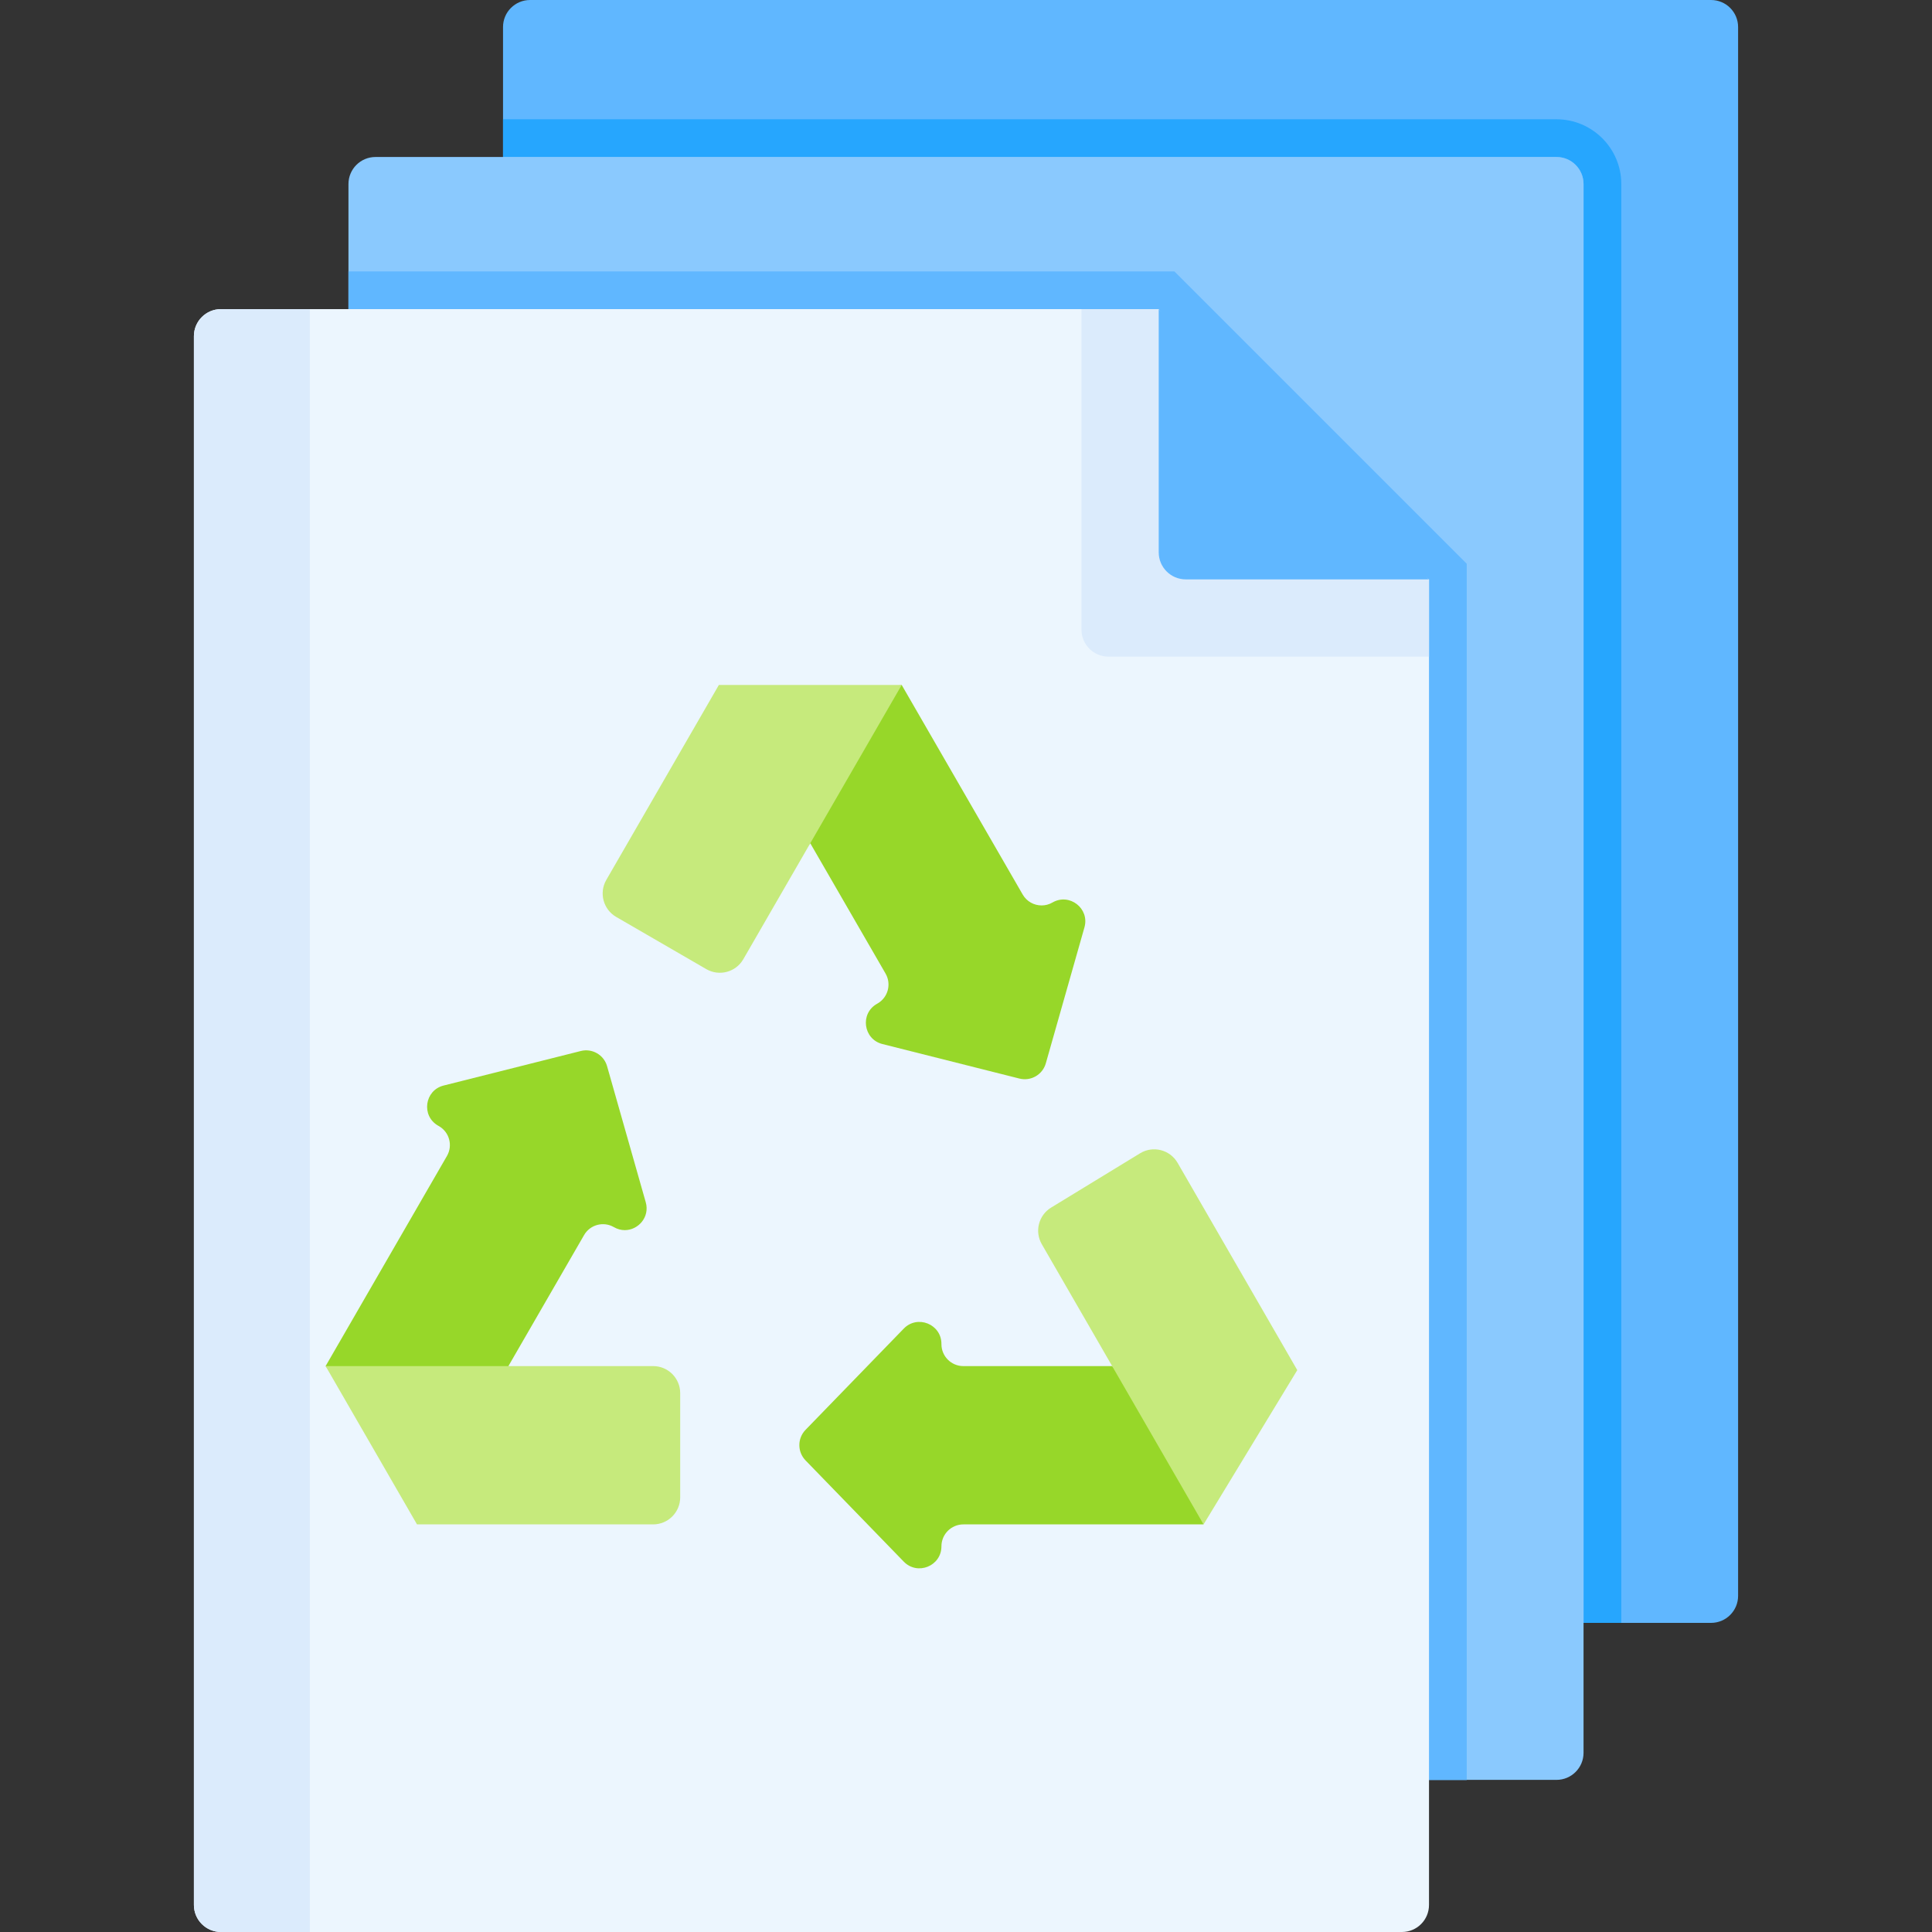 <svg id="Capa_1" enable-background="new 0 0 512 512" height="512" viewBox="0 0 512 512" width="512" xmlns="http://www.w3.org/2000/svg"><rect x="0" y="0" width="512" height="512" fill="#333333" stroke="none"/><g><path d="m388.7 149.4v322.29h-10v-318.15l-71.63-71.62h-214.72v-10h218.87z" fill="#60b7ff"/><path d="m133.306 51.605v-44.437c0-3.959 3.209-7.168 7.168-7.168h312.973c3.959 0 7.168 3.209 7.168 7.168v415.744c0 3.959-3.209 7.168-7.168 7.168h-43.792l.845-378.497z" fill="#60b7ff"/><path d="m429.66 48.77v381.31h-10v-381.31c0-3.96-3.21-7.16-7.17-7.16h-279.18v-10h279.18c9.46 0 17.17 7.7 17.17 17.16z" fill="#26a6fe"/><path d="m92.346 91.92v-43.147c0-3.959 3.209-7.168 7.168-7.168h312.973c3.959 0 7.168 3.209 7.168 7.168v415.744c0 3.959-3.209 7.168-7.168 7.168h-43.792v-318.143l-61.621-61.622z" fill="#8ac9fe"/><path d="m388.7 149.4v322.29h-20v-318.15l-61.63-61.62h-214.72v-20h218.87z" fill="#60b7ff"/><path d="m378.7 153.54v351.29c0 3.96-3.21 7.17-7.17 7.17h-312.98c-3.95 0-7.16-3.21-7.16-7.17v-415.74c0-3.96 3.21-7.17 7.16-7.17h248.52l29.32 42.68z" fill="#ecf6fe"/><path d="m378.7 153.54v20.48h-84.93c-3.96 0-7.17-3.21-7.17-7.17v-84.93h20.47l29.32 42.68z" fill="#dbebfc"/><path d="m82.104 81.92v430.08h-23.552c-3.959 0-7.168-3.209-7.168-7.168v-415.744c0-3.959 3.209-7.168 7.168-7.168z" fill="#dbebfc"/><path d="m249.49 356.218v-.071c0-5.223-6.351-7.798-9.988-4.049l-26.025 26.825c-2.189 2.256-2.189 5.842 0 8.098l26.025 26.825c3.637 3.749 9.988 1.174 9.988-4.049 0-3.211 2.603-5.815 5.815-5.815h63.652l-9.499-26.649-14.722-15.301h-39.43c-3.213.001-5.816-2.603-5.816-5.814z" fill="#97d729"/><path d="m302.135 305.634-23.577 14.389c-3.321 2.027-4.419 6.333-2.474 9.703l42.873 74.257 24.835-40.886-31.715-54.928c-2.014-3.488-6.505-4.633-9.942-2.535z" fill="#c6ea7c"/><path d="m170.26 379.2v7.61c0 3.96-3.21 7.17-7.17 7.17h-52.58l-24.22-31.95 32.16-55.69c1.59-2.77.65-6.3-2.12-7.9l-.25-.14c-4.5-2.6-3.56-9.35 1.48-10.62l36.35-9.15c3.03-.77 6.12 1.02 6.97 4.02l10.25 36.06c1.12 3.94-1.99 7.39-5.56 7.39-.95 0-1.94-.25-2.89-.8-2.77-1.6-6.31-.65-7.9 2.12l-20.05 34.71 28.36 10c3.96 0 7.17 3.21 7.17 7.17z" fill="#97d729"/><path d="m180.26 369.2v27.61c0 3.96-3.21 7.17-7.17 7.17h-62.58l-24.22-41.95h86.8c3.96 0 7.17 3.21 7.17 7.17z" fill="#c6ea7c"/><path d="m287.39 245.76-10.24 36.04c-.86 3.01-3.95 4.79-6.99 4.03l-36.32-9.15c-5.04-1.27-5.99-8.03-1.48-10.63l.21-.12c2.77-1.6 3.71-5.14 2.12-7.91l-19.96-34.55-17.75 20.74c-1.98 3.43-6.37 4.6-9.8 2.62l-13.89-3.84c-3.42-1.99-4.59-6.37-2.62-9.79l19.84-41.68 48.45-10 32.06 55.53c1.07 1.86 3.01 2.9 5.02 2.9.98 0 1.97-.25 2.88-.78 4.51-2.6 9.89 1.59 8.47 6.59z" fill="#97d729"/><path d="m238.96 181.52-24.23 41.95-17.75 30.74c-1.98 3.43-6.37 4.6-9.8 2.62l-23.89-13.84c-3.42-1.99-4.59-6.37-2.62-9.79l29.84-51.68z" fill="#c6ea7c"/><path d="m314.242 153.542h64.454l-71.622-71.622v64.454c0 3.958 3.209 7.168 7.168 7.168z" fill="#60b7ff"/></g></svg>